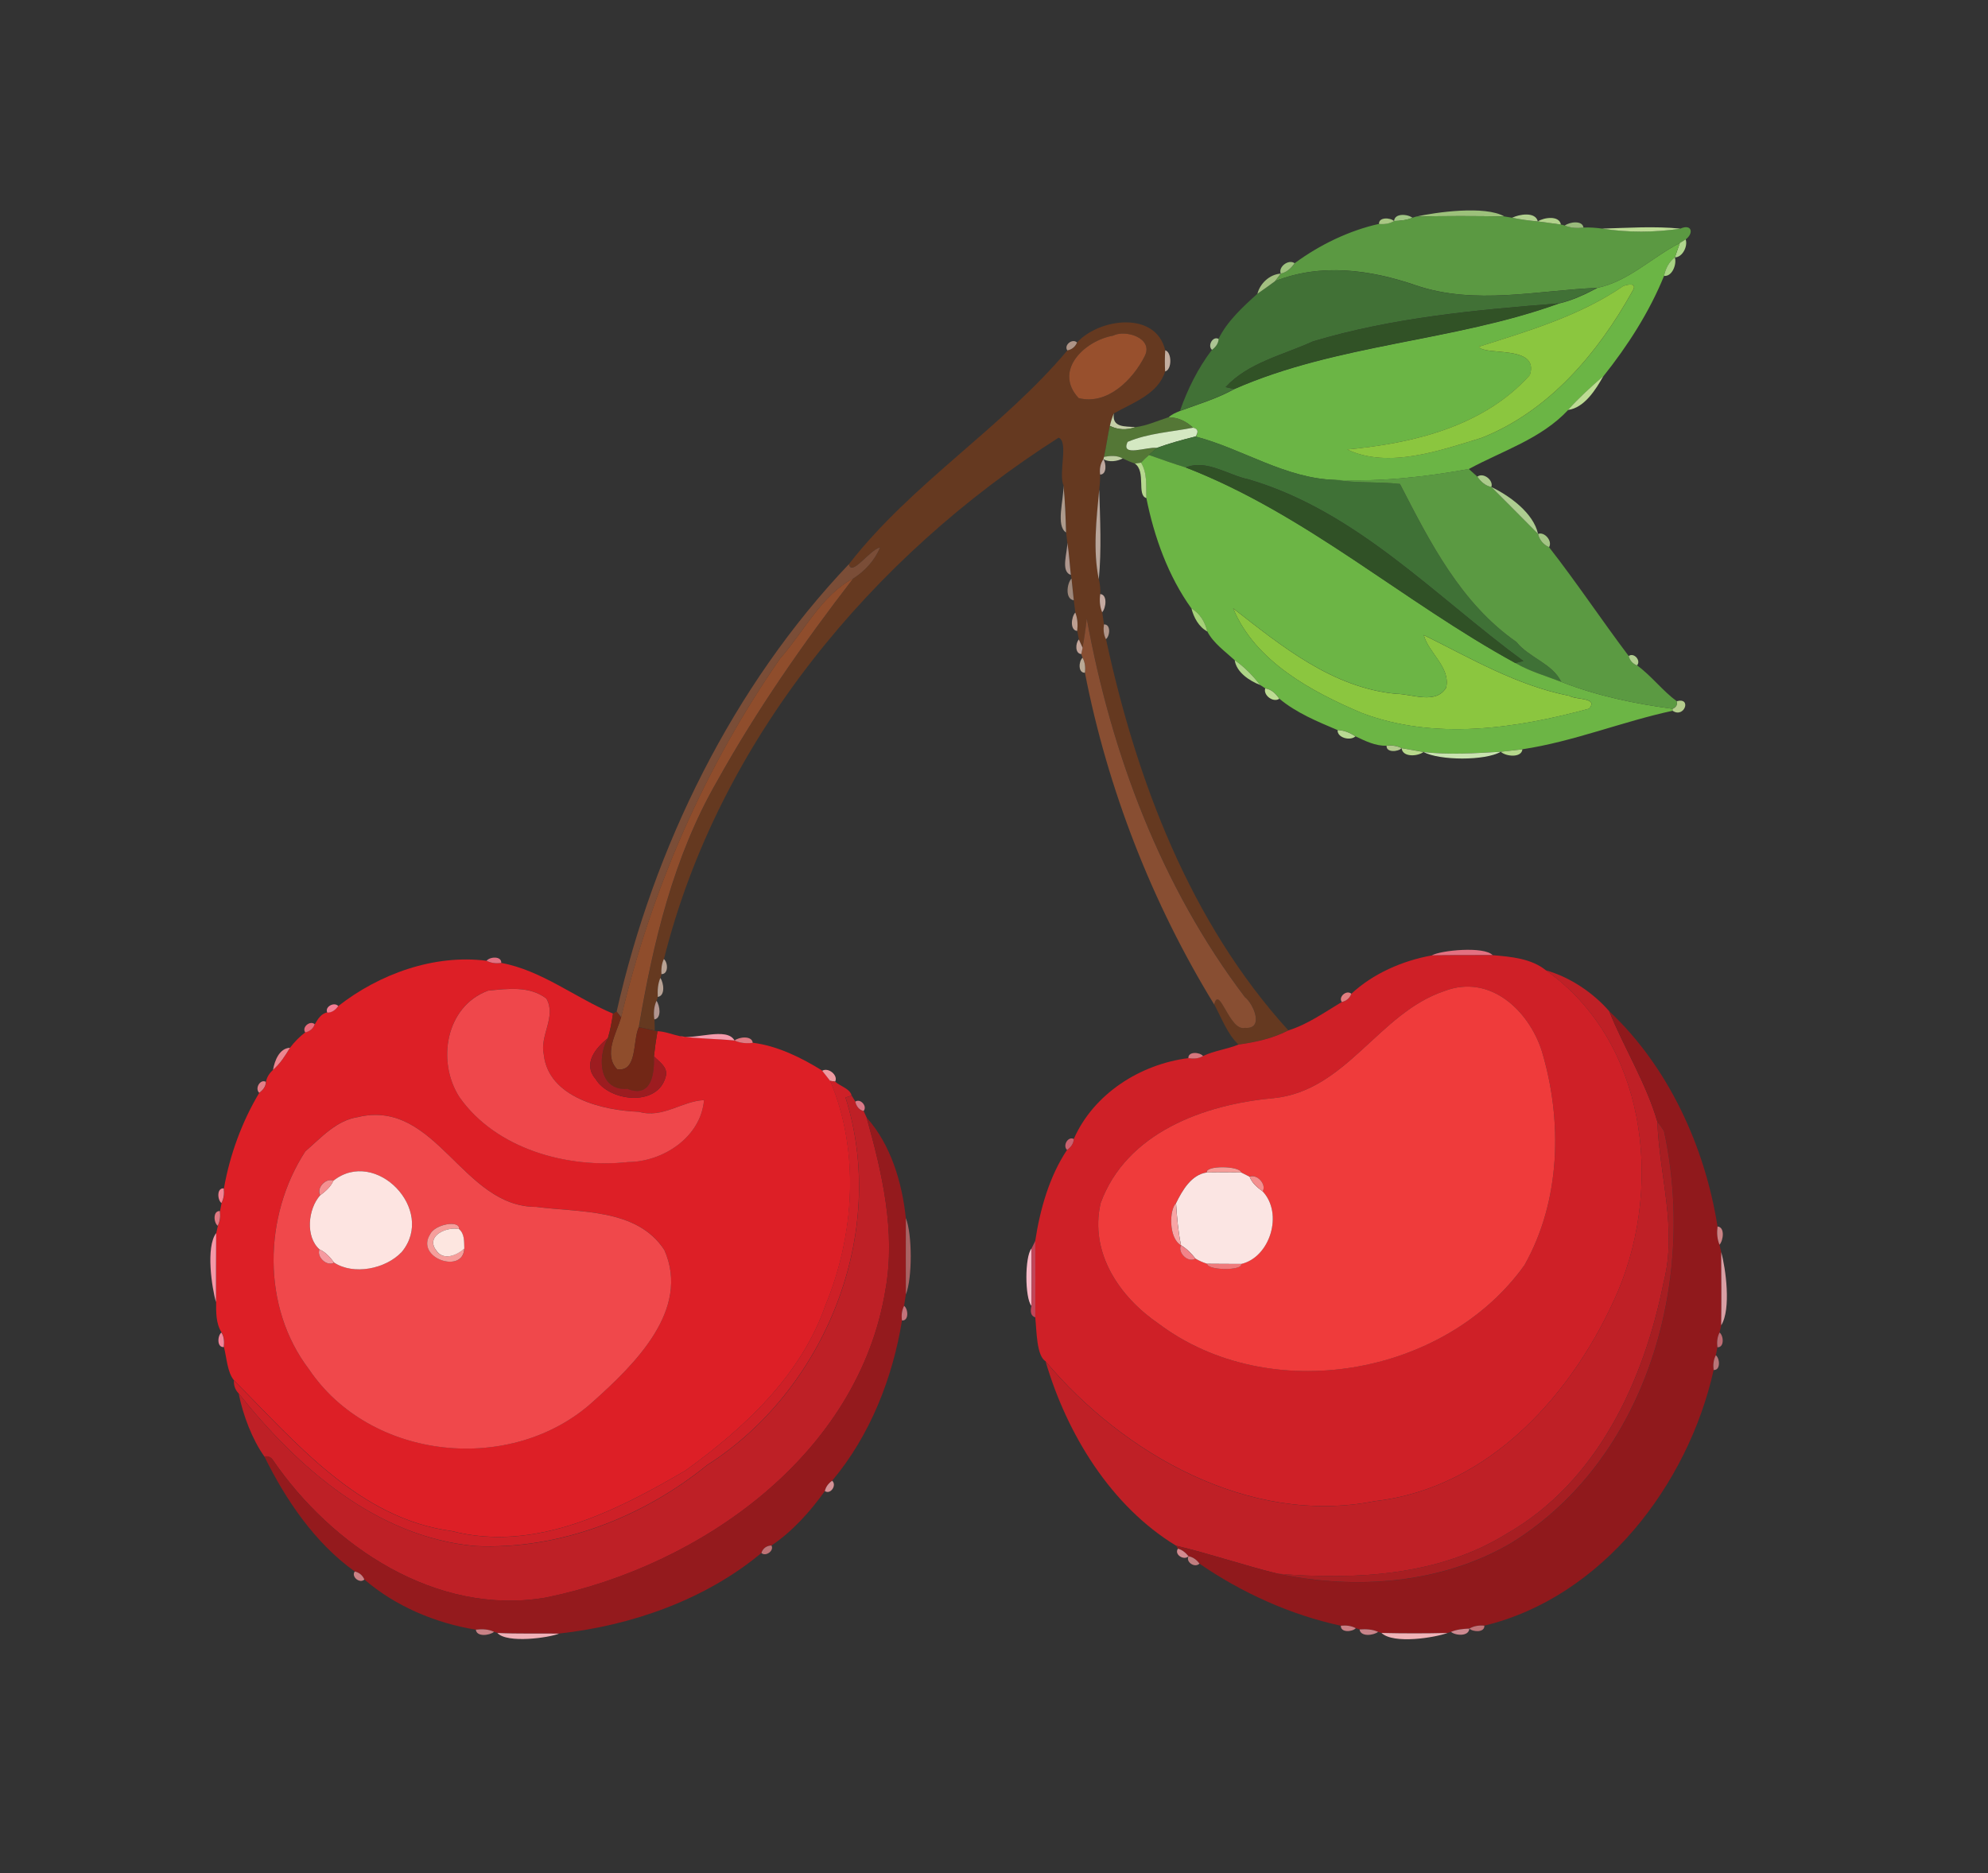 <?xml version="1.0" encoding="UTF-8"?>
<svg xmlns="http://www.w3.org/2000/svg" version="1.1" viewBox="0 0 332.16 313.05">
  <rect x="0" y="0" width="332.16" height="313.05" fill="#333333" stroke="none"/>
  <defs>
    <style>
      .cls-1 {
        fill: #b9da93;
      }

      .cls-2 {
        fill: #bcdb94;
      }

      .cls-3 {
        fill: #9e887b;
      }

      .cls-4 {
        fill: #bbaa96;
      }

      .cls-5 {
        fill: #f598a8;
      }

      .cls-6 {
        fill: #c4737b;
      }

      .cls-7 {
        fill: #ec8690;
      }

      .cls-8 {
        fill: #fbe5e3;
      }

      .cls-9 {
        fill: #f69e9b;
      }

      .cls-10 {
        fill: #5b9a42;
      }

      .cls-11 {
        fill: #f7a5a5;
      }

      .cls-12 {
        fill: #f28389;
      }

      .cls-13 {
        fill: #cc8385;
      }

      .cls-14 {
        fill: #e37e87;
      }

      .cls-15 {
        fill: #3f7136;
      }

      .cls-16 {
        fill: #b7a194;
      }

      .cls-17 {
        fill: #ee99a0;
      }

      .cls-18 {
        fill: #cf2027;
      }

      .cls-19 {
        fill: #ef3b3b;
      }

      .cls-20 {
        fill: #b6d98e;
      }

      .cls-21 {
        fill: #e17882;
      }

      .cls-22 {
        fill: #cd8990;
      }

      .cls-23 {
        fill: #c88185;
      }

      .cls-24 {
        fill: #722716;
      }

      .cls-25 {
        fill: #aed687;
      }

      .cls-26 {
        fill: #b8a294;
      }

      .cls-27 {
        fill: #b8d98c;
      }

      .cls-28 {
        fill: #b0cf8e;
      }

      .cls-29 {
        fill: #bd9f91;
      }

      .cls-30 {
        fill: #fde4e1;
      }

      .cls-31 {
        fill: #941a1d;
      }

      .cls-32 {
        fill: #f38291;
      }

      .cls-33 {
        fill: #a4c585;
      }

      .cls-34 {
        fill: #becda2;
      }

      .cls-35 {
        fill: #cb8085;
      }

      .cls-36 {
        fill: #e07a82;
      }

      .cls-37 {
        fill: #653920;
      }

      .cls-38 {
        fill: #c24558;
      }

      .cls-39 {
        fill: #f37e94;
      }

      .cls-40 {
        fill: #d59196;
      }

      .cls-41 {
        fill: #af978e;
      }

      .cls-42 {
        fill: #e86a7a;
      }

      .cls-43 {
        fill: #b5d88c;
      }

      .cls-44 {
        fill: #98502d;
      }

      .cls-45 {
        fill: #bda79e;
      }

      .cls-46 {
        fill: #b8a59a;
      }

      .cls-47 {
        fill: #ae9b8c;
      }

      .cls-48 {
        fill: #b1ce8f;
      }

      .cls-49 {
        fill: #a7d382;
      }

      .cls-50 {
        fill: #c3aea0;
      }

      .cls-51 {
        fill: #6bb545;
      }

      .cls-52 {
        fill: #8f4d2c;
      }

      .cls-53 {
        fill: #9d1c20;
      }

      .cls-54 {
        fill: #e37d7f;
      }

      .cls-55 {
        fill: #daa0a5;
      }

      .cls-56 {
        fill: #7a4d37;
      }

      .cls-57 {
        fill: #a71e22;
      }

      .cls-58 {
        fill: #f8bbc8;
      }

      .cls-59 {
        fill: #b2d28b;
      }

      .cls-60 {
        fill: #f38499;
      }

      .cls-61 {
        fill: #bddc92;
      }

      .cls-62 {
        fill: #bd6c73;
      }

      .cls-63 {
        fill: #c5aaa1;
      }

      .cls-64 {
        fill: #f0b0b7;
      }

      .cls-65 {
        fill: #b09589;
      }

      .cls-66 {
        fill: #547736;
      }

      .cls-67 {
        fill: #b4cd8d;
      }

      .cls-68 {
        fill: #9ec17e;
      }

      .cls-69 {
        fill: #f48e8e;
      }

      .cls-70 {
        fill: #9cc17a;
      }

      .cls-71 {
        fill: #c07478;
      }

      .cls-72 {
        fill: #acc493;
      }

      .cls-73 {
        fill: #ae9486;
      }

      .cls-74 {
        fill: #cb616f;
      }

      .cls-75 {
        fill: #be7376;
      }

      .cls-76 {
        fill: #90191c;
      }

      .cls-77 {
        fill: #6cb545;
      }

      .cls-78 {
        fill: #c4a59a;
      }

      .cls-79 {
        fill: #a9c783;
      }

      .cls-80 {
        fill: #f69c98;
      }

      .cls-81 {
        fill: #fde6e0;
      }

      .cls-82 {
        fill: #be2026;
      }

      .cls-83 {
        fill: #a96263;
      }

      .cls-84 {
        fill: #a5d178;
      }

      .cls-85 {
        fill: #b2c98c;
      }

      .cls-86 {
        fill: #cb8185;
      }

      .cls-87 {
        fill: #e37081;
      }

      .cls-88 {
        fill: #8bc63f;
      }

      .cls-89 {
        fill: #315226;
      }

      .cls-90 {
        fill: #adcd90;
      }

      .cls-91 {
        fill: #d38b90;
      }

      .cls-92 {
        fill: #d5767d;
      }

      .cls-93 {
        fill: #e37181;
      }

      .cls-94 {
        fill: #ef7b7c;
      }

      .cls-95 {
        fill: #b29590;
      }

      .cls-96 {
        fill: #ef474b;
      }

      .cls-97 {
        fill: #f59bac;
      }

      .cls-98 {
        fill: #dd1f26;
      }

      .cls-99 {
        fill: #a2bf80;
      }

      .cls-100 {
        fill: #b97578;
      }

      .cls-101 {
        fill: #d97887;
      }

      .cls-102 {
        fill: #b0d68d;
      }

      .cls-103 {
        fill: #c5cfa7;
      }

      .cls-104 {
        fill: #c9e3b0;
      }

      .cls-105 {
        fill: #c88389;
      }

      .cls-106 {
        fill: #417136;
      }

      .cls-107 {
        fill: #f59091;
      }

      .cls-108 {
        fill: #f0484b;
      }

      .cls-109 {
        fill: #305126;
      }

      .cls-110 {
        fill: #5b9942;
      }

      .cls-111 {
        fill: #ce2027;
      }

      .cls-112 {
        fill: #bddc94;
      }

      .cls-113 {
        fill: #bf2026;
      }

      .cls-114 {
        fill: #accb8c;
      }

      .cls-115 {
        fill: #f69aa0;
      }

      .cls-116 {
        fill: #d4e8c2;
      }

      .cls-117 {
        fill: #a0c484;
      }

      .cls-118 {
        fill: #f0b3b8;
      }

      .cls-119 {
        fill: #99ba7b;
      }

      .cls-120 {
        fill: #884e32;
      }

      .cls-121 {
        fill: #c17e80;
      }
    </style>
  </defs>
  <!-- Generator: Adobe Illustrator 28.7.0, SVG Export Plug-In . SVG Version: 1.2.0 Build 136)  -->
  <g>
    <g id="Layer_1">
      <g>
        <path class="cls-70" d="M236.56,36.21c3.39-.75,11.55-1.9,14.81-.03-4.94-.08-9.88-.11-14.81.03Z"/>
        <path class="cls-117" d="M232.93,36.95c.06-1.35,2.26-1.2,3.07-.55-.98.41-2.03.51-3.07.55Z"/>
        <path class="cls-110" d="M236,36.39l.56-.18c4.93-.15,9.87-.11,14.81-.03.32.06.97.16,1.3.21,1.41.29,2.83.49,4.28.61.97.13,2.9.39,3.86.52l.64.17c.99.39,2.06.46,3.12.34,1.04-.05,2.09.04,3.14.17,4.32.68,8.74.66,13.07,0,1.83-.82,2.29.71.89,1.8-.24.15-.74.45-.98.6-4.67,2.39-8.59,6.44-13.84,7.51-9.91.41-20.37,2.94-30.26-.42-7.64-2.64-15.92-3.74-23.53-.71.24-.32.71-.95.96-1.27,1-.2,1.76-.91,2.32-1.74,4.13-3.04,9.05-5.44,14.1-6.56.87.08,1.75-.04,2.52-.48,1.04-.04,2.09-.15,3.07-.55Z"/>
        <path class="cls-28" d="M252.66,36.39c1.18-.59,3.89-1.05,4.28.61-1.45-.12-2.87-.32-4.28-.61Z"/>
        <path class="cls-79" d="M230.41,37.43c-.08-1.17,1.88-1.09,2.52-.48-.76.45-1.65.56-2.52.48Z"/>
        <path class="cls-59" d="M256.94,37c1.03-.67,3.58-1.03,3.86.52-.97-.13-2.9-.39-3.86-.52Z"/>
        <path class="cls-119" d="M261.45,37.7c.76-.61,2.97-.93,3.12.34-1.06.12-2.13.06-3.12-.34Z"/>
        <path class="cls-2" d="M267.7,38.21c4.34-.13,8.72-.43,13.07,0-4.33.66-8.75.67-13.07,0Z"/>
        <path class="cls-102" d="M280.67,40.61c.24-.15.74-.45.98-.6.38,1.13-.52,2.99-1.81,3.01.27-.8.55-1.6.83-2.41Z"/>
        <path class="cls-51" d="M266.83,48.13c5.25-1.08,9.18-5.12,13.84-7.51-.29.8-.56,1.6-.83,2.41-1.01.75-1.56,1.89-1.81,3.09-2.47,6.06-6.07,11.67-10.14,16.77-2.06,1.77-4.07,3.61-5.89,5.64-4.53,4.84-10.99,6.81-16.59,9.86-7.35,1.34-14.75,2.15-22.25,1.83-8.42-.23-15.53-5.2-23.37-7.25.43-.67.5-1.27-.43-1.46-1.14-1.08-2.52-1.77-4.12-1.74.53-.54,1.26-.82,1.95-1.1,3.04-1.12,6.17-2.05,9.02-3.63,17.25-7.58,36.61-7.93,54.23-14.3,2.26-.52,4.36-1.52,6.41-2.59ZM271.24,47.8c-7.3,5-15.82,7.5-24.14,10.14.87,1.59,10.2-.38,8.52,4.74-7.71,8.6-19.45,11.4-30.51,12.44,6.85,3.27,15.56.15,22.46-1.95,11.23-4.45,19.44-14.17,25.18-24.5.87-1.39-.57-1.22-1.5-.87Z"/>
        <path class="cls-49" d="M278.03,46.11c.25-1.2.8-2.34,1.81-3.09.35,1.13-.44,3.24-1.81,3.09Z"/>
        <path class="cls-68" d="M213.99,45.73c-.45-1.13,1.31-2.47,2.32-1.74-.56.83-1.32,1.53-2.32,1.74Z"/>
        <path class="cls-106" d="M213.03,46.99c7.61-3.03,15.89-1.92,23.53.71,9.89,3.36,20.35.83,30.26.42-2.05,1.06-4.15,2.07-6.41,2.59-13.73,1.08-27.75,2.36-41.02,6.34-4.95,2.27-10.83,3.54-14.61,7.65.35.08,1.05.24,1.4.32-2.85,1.58-5.97,2.51-9.02,3.63,1.26-3.61,3.01-7.12,5.32-10.17.6-.45,1.08-1.05,1.11-1.83,1.43-2.95,4.05-5.34,6.48-7.54,1-.68,1.97-1.4,2.95-2.11Z"/>
        <path class="cls-99" d="M210.09,49.11c.42-1.72,2.04-3.27,3.9-3.38-.24.32-.72.95-.96,1.27-.98.71-1.95,1.43-2.95,2.11Z"/>
        <path class="cls-88" d="M271.24,47.8c.93-.35,2.38-.52,1.5.87-5.74,10.33-13.95,20.05-25.18,24.5-6.9,2.11-15.61,5.23-22.46,1.95,11.06-1.04,22.8-3.84,30.51-12.44,1.68-5.13-7.65-3.16-8.52-4.74,8.32-2.64,16.85-5.14,24.14-10.14Z"/>
        <path class="cls-88" d="M206.04,101.67c8.1,6.33,16.59,13.28,27.24,14.29,2.62,0,6.62,1.84,8.35-1.04.74-3.44-2.92-5.73-3.75-8.79,7.8,3.86,15.57,8.46,24.32,10.16,1.11.71,4.94.25,3.31,2.15-12.25,3.32-25.74,5.35-37.98.72-8.42-3.57-17.85-8.66-21.49-17.48Z"/>
        <path class="cls-89" d="M219.4,57.05c13.28-3.98,27.3-5.26,41.02-6.34-17.62,6.37-36.98,6.72-54.23,14.3-.35-.08-1.05-.24-1.4-.32,3.78-4.11,9.66-5.37,14.61-7.65Z"/>
        <path class="cls-37" d="M179.95,57.24c3.74-4.08,13.19-5.32,14.74,1.31-.08,1.18-.08,2.36-.02,3.54-1.16,3.78-5.41,5.22-8.57,7-.28.67-.5,1.37-.66,2.08-.38,1.71-.6,3.46-.97,5.18l-.1.39c-.53.74-.67,1.67-.55,2.57,0,.83-.05,1.67-.15,2.5-.46,4.95-1.08,10.08-.07,15,.2.81.28,1.63.24,2.46-.14,1.03-.09,2.08.32,3.05.07.5.22,1.52.3,2.02-.12.83-.06,1.7.33,2.46,5.1,23.6,14.02,47.3,30.47,65.4-2.6,1.35-5.46,1.95-8.34,2.37-1.87-1.79-2.81-4.43-4.04-6.7.85-3.42,2.55,4.54,5.13,3.9,3.32.29,1.39-4.08,0-5.13-13.98-18.47-22.32-40.62-26.42-63.27-.17,1.63-.41,3.25-.71,4.87-.15-.34-.46-1.04-.62-1.38-.06-.36-.2-1.07-.27-1.43.11-1.04.06-2.09-.32-3.08-.06-.51-.2-1.54-.26-2.05-.1-.91-.28-2.73-.38-3.64l-.1-.6c-.21-1.8-.29-3.61-.6-5.39-.05-.42-.15-1.27-.2-1.69-.08-2.62-.16-5.25-.43-7.86-.9-1.98.89-7.34-.83-7.97-31.26,19.92-56.82,50.72-65.93,87.12-.38.78-.46,1.66-.41,2.52l-.18.64c-.43,1.01-.48,2.09-.43,3.17l-.2.64c-.45.97-.52,2.06-.36,3.11,0,.47.03,1.4.04,1.87-.88-.2-1.76-.39-2.64-.57,2.39-14.17,5.8-28.49,13.05-41.06,6.63-11.93,14.45-23.15,22.78-33.94,1.92-1.22,3.61-3.04,4.46-5.17-1.74.4-4.78,4.97-5.19,2.78,10.52-13.53,25.58-22.71,36.5-35.72.74-.13,1.34-.62,1.62-1.32ZM185.97,56.1c-4.71.83-10.03,5.81-5.75,10.43,4.79,1.24,9.06-3.06,11.05-7.03,1.5-3-3.22-4.47-5.3-3.4Z"/>
        <path class="cls-44" d="M185.97,56.1c2.08-1.07,6.79.4,5.3,3.4-1.99,3.97-6.26,8.26-11.05,7.03-4.28-4.62,1.04-9.6,5.75-10.43Z"/>
        <path class="cls-72" d="M202.5,58.47c-.79-.69.13-2.36,1.11-1.83-.03.78-.51,1.38-1.11,1.83Z"/>
        <path class="cls-73" d="M178.33,58.56c-.62-.89.85-2.06,1.62-1.32-.28.71-.88,1.19-1.62,1.32Z"/>
        <path class="cls-50" d="M194.69,58.54c1.13.32,1.15,3.25-.02,3.54-.06-1.18-.06-2.36.02-3.54Z"/>
        <path class="cls-112" d="M261.99,68.51c1.82-2.02,3.83-3.86,5.89-5.64-1.23,2.22-3.17,5.3-5.89,5.64Z"/>
        <path class="cls-103" d="M185.44,71.17c.16-.71.38-1.41.66-2.08-.33,2.43,1.89,2.13,3.62,2.3-1.53.52-2.96.45-4.28-.22Z"/>
        <path class="cls-66" d="M189.72,71.39c1.91-.25,3.68-1.06,5.5-1.65,1.6-.03,2.98.67,4.12,1.74-3.64.71-7.46.91-10.92,2.36-1.3,2.67,3.32.76,4.85,1.03-.44.39-.87.78-1.31,1.17-.46.41-.9.83-1.32,1.28-.27.04-.79.11-1.05.15-.68-.25-1.35-.53-2-.85-.96-.55-2.09-.46-3.13-.27.38-1.72.6-3.47.97-5.18,1.32.66,2.74.74,4.28.22Z"/>
        <path class="cls-116" d="M188.42,73.84c3.46-1.45,7.28-1.65,10.92-2.36.94.2.86.79.43,1.46-2.2.55-4.38,1.14-6.5,1.92-1.53-.27-6.15,1.64-4.85-1.03Z"/>
        <path class="cls-15" d="M193.27,74.87c2.12-.78,4.3-1.38,6.5-1.92,7.84,2.05,14.95,7.02,23.37,7.25,3.55.58,7.18.27,10.76.68,5.02,9.74,10.19,19.94,19.46,26.41,2.06,2.62,6.05,3.6,7.49,6.67-2.59-.99-5.28-1.76-7.69-3.16.34-.08,1.02-.25,1.36-.33-14.77-10.84-27.83-25.04-45.92-30.36-3.39-.69-7.04-3.41-10.48-1.98-2.08-.64-4.12-1.39-6.17-2.09.43-.39.87-.78,1.31-1.17Z"/>
        <path class="cls-34" d="M184.46,76.35c1.04-.19,2.18-.28,3.13.27-.96.5-2.27.66-3.23.13l.1-.39Z"/>
        <path class="cls-77" d="M190.65,77.32c.41-.45.85-.87,1.32-1.28,2.05.71,4.09,1.46,6.17,2.09,20.08,7.79,36.3,22.42,55.05,32.67,2.4,1.4,5.1,2.16,7.69,3.16,5.95,2.34,12.28,3.65,18.61,4.5v.32c-8.45,1.82-16.59,5.16-25.11,6.44-.9.1-2.72.31-3.62.41-4.3.24-8.63.55-12.91.04-.91-.16-2.74-.48-3.65-.64-.78-.41-1.66-.52-2.52-.4-1.85.06-3.57-.79-5.2-1.57-.9-.59-1.89-1.03-2.98-1.04-3.37-1.43-6.93-2.89-9.74-5.25-.57-.82-1.31-1.58-2.35-1.73-.21-.13-.63-.41-.84-.55-1.25-1.56-2.62-3.02-4.27-4.15-1.6-1.48-3.55-2.83-4.57-4.79-.39-1.59-1.22-3.01-2.66-3.86-3.88-5.39-6.23-11.95-7.53-18.44-.09-2.01.19-4.13-.9-5.92ZM206.04,101.67c3.64,8.83,13.07,13.92,21.49,17.48,12.24,4.63,25.73,2.6,37.98-.72,1.63-1.9-2.2-1.45-3.31-2.15-8.75-1.7-16.52-6.3-24.32-10.16.83,3.06,4.5,5.35,3.75,8.79-1.73,2.88-5.73,1.04-8.35,1.04-10.65-1.01-19.14-7.96-27.24-14.29Z"/>
        <path class="cls-45" d="M183.81,79.31c-.11-.9.02-1.82.55-2.57.48.69.58,2.59-.55,2.57Z"/>
        <path class="cls-20" d="M189.6,77.47c.26-.04.78-.11,1.05-.15,1.09,1.79.81,3.91.9,5.92-1.69-.46,0-4.44-1.95-5.78Z"/>
        <path class="cls-109" d="M198.14,78.14c3.44-1.43,7.09,1.29,10.48,1.98,18.09,5.32,31.15,19.52,45.92,30.36-.34.08-1.02.25-1.36.33-18.75-10.25-34.96-24.88-55.05-32.67Z"/>
        <path class="cls-10" d="M223.15,80.2c7.51.32,14.91-.48,22.25-1.83.36.32,1.08.97,1.44,1.29.57.82,1.32,1.53,2.34,1.73,2.59,2.62,5.21,5.21,7.8,7.84.21,1.01.9,1.8,1.84,2.22,4.58,5.86,8.79,12.2,13.31,18.19.18.73.68,1.31,1.39,1.56,2.41,1.75,4.23,4.22,6.63,5.99.17.57-.14,1.06-.68,1.27-6.33-.85-12.66-2.16-18.61-4.5-1.45-3.07-5.43-4.06-7.49-6.67-9.28-6.47-14.44-16.67-19.46-26.41-3.58-.41-7.21-.1-10.76-.68Z"/>
        <path class="cls-114" d="M246.84,79.66c1-.76,2.74.6,2.34,1.73-1.01-.2-1.77-.9-2.34-1.73Z"/>
        <path class="cls-47" d="M177.69,81.13c.27,2.61.35,5.23.43,7.86-1.76-1.11-.36-5.53-.43-7.86Z"/>
        <path class="cls-90" d="M249.18,81.39c3.07,1.48,7.04,4.35,7.8,7.84-2.59-2.63-5.21-5.23-7.8-7.84Z"/>
        <path class="cls-46" d="M183.59,96.82c-1.01-4.92-.39-10.05.07-15,.15,4.99.41,10.02-.07,15Z"/>
        <path class="cls-33" d="M256.98,89.23c1.08-.42,2.46,1.2,1.84,2.22-.94-.42-1.63-1.22-1.84-2.22Z"/>
        <path class="cls-41" d="M178.32,90.69c.32,1.78.39,3.59.6,5.39-1.78-.57-.53-3.78-.6-5.39Z"/>
        <path class="cls-56" d="M141.84,94.28c.41,2.19,3.45-2.38,5.19-2.78-.85,2.13-2.54,3.95-4.46,5.17-5.28,2.78-8.25,8.9-12.2,13.36-12.56,18.1-21.52,38.57-26.58,59.99-.18-.24-.57-.72-.76-.96,6.21-27.5,19.37-54.34,38.81-74.78Z"/>
        <path class="cls-52" d="M130.36,110.03c3.95-4.46,6.91-10.58,12.2-13.36-8.33,10.79-16.15,22.01-22.78,33.94-7.25,12.58-10.65,26.89-13.05,41.06-1.05,2.24-.17,7.54-3.62,7.02-2.32-2.46-.13-5.99.67-8.67,5.06-21.43,14.02-41.9,26.58-59.99Z"/>
        <path class="cls-3" d="M179.03,96.68c.1.91.28,2.73.38,3.64-1.46-.18-1.18-2.78-.38-3.64Z"/>
        <path class="cls-63" d="M183.83,99.28c1.25.11.97,2.32.32,3.05-.41-.97-.46-2.02-.32-3.05Z"/>
        <path class="cls-84" d="M199.07,101.68c1.44.85,2.27,2.27,2.66,3.86-1.42-.74-2.29-2.36-2.66-3.86Z"/>
        <path class="cls-29" d="M179.66,102.37c.39.98.44,2.04.32,3.08-1.26-.13-.99-2.33-.32-3.08Z"/>
        <path class="cls-120" d="M181.58,103.38c4.11,22.65,12.44,44.81,26.42,63.27,1.39,1.04,3.32,5.41,0,5.13-2.58.64-4.28-7.32-5.13-3.9-10.35-16.89-17.8-35.96-21.6-55.45.11-.86.03-1.74-.39-2.5l-.22-.62c.05-.26.16-.79.21-1.06.3-1.62.53-3.24.71-4.87Z"/>
        <path class="cls-65" d="M184.45,104.36c1.17-.08,1.03,1.92.33,2.46-.39-.76-.45-1.62-.33-2.46Z"/>
        <path class="cls-78" d="M180.26,106.87c.15.34.46,1.04.62,1.38-.05.27-.16.8-.21,1.06-1.08-.06-.99-1.84-.41-2.44Z"/>
        <path class="cls-48" d="M272.13,109.64c.86-.65,2.11.76,1.39,1.56-.71-.25-1.22-.83-1.39-1.56Z"/>
        <path class="cls-4" d="M180.88,109.93c.42.76.5,1.64.39,2.5-1.17.06-1.05-1.92-.39-2.5Z"/>
        <path class="cls-25" d="M206.3,110.34c1.65,1.13,3.02,2.59,4.27,4.15-1.79-.69-3.98-2.13-4.27-4.15Z"/>
        <path class="cls-61" d="M211.4,115.05c1.04.15,1.78.9,2.35,1.73-1.01.71-2.73-.6-2.35-1.73Z"/>
        <path class="cls-67" d="M280.16,117.19c2.55-.7,1.26,2.92-.69,1.6v-.32c.55-.22.87-.7.69-1.27Z"/>
        <path class="cls-1" d="M223.49,122.03c1.09.01,2.08.45,2.98,1.04-.89.8-3.06.22-2.98-1.04Z"/>
        <path class="cls-85" d="M231.67,124.64c.86-.11,1.74,0,2.52.4-.6.63-2.59.77-2.52-.4Z"/>
        <path class="cls-27" d="M234.19,125.04c.91.17,2.74.48,3.65.64-.97.74-3.5.92-3.65-.64Z"/>
        <path class="cls-43" d="M250.75,125.64c.9-.1,2.72-.31,3.62-.41-.15,1.47-2.76,1.21-3.62.41Z"/>
        <path class="cls-104" d="M237.84,125.68c4.28.5,8.61.2,12.91-.04-2.59,1.52-10.24,1.48-12.91.04Z"/>
        <path class="cls-93" d="M239.21,159.68c1.45-.85,8.73-1.59,10.2-.04-3.41.02-6.8-.01-10.2.04Z"/>
        <path class="cls-18" d="M225.78,166.09c3.6-3.36,8.53-5.53,13.44-6.41,3.4-.06,6.79-.03,10.2-.04,3.03.25,6.45.55,8.88,2.53,16.63,11.72,19.64,35.48,12.09,53.51-7.25,16.95-21.38,32.98-40.63,35.19-21.06,4.19-42.21-8.02-55.05-23.35-1.55-.95-1.49-5.11-1.74-7.37.02-4.27.03-8.51,0-12.77.8-5.24,2.35-10.77,5.32-15.21.61-.43,1.09-1.04,1.12-1.82,3.32-7.56,11.12-12.5,19.15-13.51.83.12,1.71.08,2.45-.36,1.88-.88,3.99-1.12,5.91-1.9,2.88-.41,5.74-1.02,8.34-2.37,3.27-1.03,6.03-3.02,8.93-4.75.74-.15,1.35-.64,1.59-1.38ZM241.36,165.62c-11.05,3.69-16.36,16.71-28.63,17.92-11.51,1.03-24.56,5.75-28.84,17.56-1.88,8.29,3.18,15.67,9.68,20.11,18.44,13.86,47.8,8.88,61.14-9.77,6.07-10.75,6.39-24.18,2.89-35.81-2.14-6.69-8.6-12.91-16.24-10.01Z"/>
        <path class="cls-98" d="M56.52,168.14c6.87-5.38,16.04-8.69,24.78-7.57.75.4,1.61.48,2.45.36,6.72,1.22,12.41,5.85,18.67,8.47-.2,1.38-.45,2.76-.86,4.11-2.04,1.62-4.22,4.29-2.07,6.78,2.25,3.83,10.41,4.76,11.73-.34.46-1.56-1.04-2.46-1.96-3.41.15-1.41.35-2.81.59-4.2,1.29.04,2.5.57,3.76.83,3.01.43,6.08.4,9.12.71.95.45,2,.53,3.04.39,4.13.52,8.09,2.47,11.62,4.66.43.56.87,1.11,1.32,1.68,5,11.78,4.08,25.83-.8,37.57-4.09,11.73-13.52,20.45-23.34,27.56-11.62,6.81-25.22,13.73-39.06,10.14-15.57-2.07-26.12-14.87-36.41-25.18-1.13-1.36-1.22-3.79-1.69-5.6.08-.83.08-1.71-.4-2.43-.96-1.53-.9-3.36-.9-5.09,0-3.85-.02-7.69.03-11.53.06-.31.2-.91.27-1.22.39-.76.46-1.62.36-2.46.06-.33.2-1.01.26-1.34.4-.76.48-1.62.39-2.45.97-5.57,3.03-11.17,5.92-15.98.62-.43,1.1-1.04,1.11-1.83.12-.79.64-1.48,1.2-2.01,1.19-1.02,2.02-2.36,2.83-3.68.72-.97,1.59-1.83,2.55-2.57.74-.15,1.35-.63,1.59-1.36.46-.82,1.09-1.83,2.11-1.95.79.01,1.4-.48,1.83-1.1ZM81.52,165.57c-7.05,2.62-8.59,11.82-4.76,17.77,6.1,8.7,18.08,11.98,28.18,10.86,5.86-.03,12.17-4.18,12.69-10.35-3.66.15-6.88,3.11-10.87,1.95-5.9-.22-15.14-2.3-15.91-9.6-.69-3.17,2.18-6.32.43-9.33-2.81-2.14-6.46-1.64-9.76-1.31ZM59.9,186.67c-3.69.53-6.21,3.44-8.88,5.74-7.04,10.84-7.34,26.02.62,36.44,10.32,15.28,33.95,17.71,47.51,5.33,6.8-6.09,16.29-15.28,11.85-25.28-4.55-7.01-14.17-6.24-21.41-7.21-12.35.04-16.67-18.01-29.69-15.03Z"/>
        <path class="cls-87" d="M81.3,160.57c.54-.7,2.53-.82,2.45.36-.84.12-1.7.04-2.45-.36Z"/>
        <path class="cls-26" d="M110.51,162.8c-.05-.86.03-1.73.41-2.52.71.58.79,2.56-.41,2.52Z"/>
        <path class="cls-113" d="M258.29,162.17c4.01,1.1,7.97,3.8,10.58,6.83,2.48,6.15,6.16,11.98,8.05,18.48.32,8.95,3.36,17.83,1.03,26.88-3.29,16.45-11.06,33.29-26.16,41.94-11.4,7.1-25.27,7.76-38.25,6.72-5.72-1.4-11.3-3.33-17.03-4.69-10.9-6.62-18.26-18.68-21.81-30.8,12.84,15.33,33.98,27.54,55.05,23.35,19.25-2.21,33.38-18.24,40.63-35.19,7.55-18.03,4.54-41.8-12.09-53.51Z"/>
        <path class="cls-16" d="M109.9,166.61c-.05-1.08,0-2.16.43-3.17.58.82.86,2.99-.43,3.17Z"/>
        <path class="cls-96" d="M81.52,165.57c3.3-.33,6.95-.83,9.76,1.31,1.74,3.01-1.13,6.16-.43,9.33.78,7.3,10.02,9.39,15.91,9.6,3.99,1.15,7.21-1.81,10.87-1.95-.52,6.17-6.83,10.32-12.69,10.35-10.1,1.12-22.08-2.16-28.18-10.86-3.83-5.95-2.29-15.15,4.76-17.77Z"/>
        <path class="cls-19" d="M241.36,165.62c7.64-2.9,14.1,3.32,16.24,10.01,3.5,11.63,3.18,25.06-2.89,35.81-13.34,18.66-42.7,23.64-61.14,9.77-6.5-4.44-11.56-11.82-9.68-20.11,4.28-11.81,17.33-16.53,28.84-17.56,12.27-1.21,17.57-14.23,28.63-17.92ZM201.63,195.94c-2.59.37-4.09,3-5.14,5.16-1.09.96-1.3,5.79.83,7-.61,1.26,1.18,3.01,2.42,2.24.62.36,1.27.65,1.95.86.07,1.15,6.01,1.18,5.69.03,4.83-1.12,7.07-8.4,3.58-12.13.69-1.19-.95-2.95-2.18-2.45-.35-.18-1.06-.53-1.41-.71-.29-1.13-5.99-1.19-5.75,0Z"/>
        <path class="cls-54" d="M224.19,167.46c-.62-.86.8-2.08,1.59-1.38-.24.73-.85,1.22-1.59,1.38Z"/>
        <path class="cls-95" d="M109.33,170.37c-.15-1.05-.08-2.14.36-3.11.57.78.88,2.95-.36,3.11Z"/>
        <path class="cls-39" d="M54.69,169.24c-.5-.97,1.15-1.86,1.83-1.1-.43.62-1.04,1.11-1.83,1.1Z"/>
        <path class="cls-24" d="M102.42,169.41l.6-.34c.19.24.57.72.76.96-.8,2.68-2.99,6.21-.67,8.67,3.44.52,2.57-4.78,3.62-7.02.89.17,1.76.36,2.64.57l.48.11c-.24,1.39-.44,2.78-.59,4.2.08,2.61-.25,7.08-4.42,5.44-4.76.36-5.09-5.28-3.28-8.47.41-1.34.66-2.73.86-4.11Z"/>
        <path class="cls-76" d="M276.92,187.48c-1.89-6.5-5.57-12.33-8.05-18.48,9.89,9.28,15.99,22.63,18.1,35.98-.13,1.03-.08,2.08.33,3.05.07.31.21.92.28,1.23.02,4.08.06,8.16,0,12.23-.06.3-.2.9-.27,1.21-.39.76-.47,1.62-.36,2.46-.06.33-.2,1.01-.26,1.34-.41.75-.48,1.61-.37,2.46-4.27,19.17-18.61,37.99-38.32,42.73-.87-.08-1.75.04-2.51.49-1.04.04-2.1.15-3.07.55l-.56.18c-3.69.09-7.37.09-11.04,0l-.56-.18c-.97-.45-2.06-.48-3.1-.41l-.63-.21c-.77-.42-1.64-.5-2.49-.41-8.4-1.8-16.6-5.53-23.63-10.37-.46-.62-1.08-1.09-1.83-1.23-.47-.58-1.04-1.08-1.77-1.26l-.29-.51c5.73,1.36,11.31,3.29,17.03,4.69,13.02,2.74,27.43,1.71,39.09-5.21,22.61-14.1,30.84-43.75,25.39-68.79-.34-.53-.71-1.04-1.1-1.53Z"/>
        <path class="cls-42" d="M51,172.54c-.62-.87.81-2.06,1.59-1.36-.24.73-.85,1.21-1.59,1.36Z"/>
        <path class="cls-97" d="M113.61,173.19c2.5.63,7.84-1.63,9.12.71-3.04-.31-6.11-.28-9.12-.71Z"/>
        <path class="cls-53" d="M99.49,180.29c-2.15-2.49.03-5.16,2.07-6.78-1.81,3.2-1.48,8.84,3.28,8.47,4.17,1.64,4.5-2.83,4.42-5.44.92.94,2.43,1.85,1.96,3.41-1.32,5.09-9.48,4.16-11.73.34Z"/>
        <path class="cls-36" d="M122.73,173.9c.75-.62,2.93-.85,3.04.39-1.04.13-2.09.05-3.04-.39Z"/>
        <path class="cls-7" d="M45.62,178.79c.27-1.52,1.05-3.6,2.83-3.68-.8,1.32-1.64,2.66-2.83,3.68Z"/>
        <path class="cls-108" d="M59.9,186.67c13.02-2.99,17.34,15.07,29.69,15.03,7.25.97,16.86.2,21.41,7.21,4.44,10-5.05,19.18-11.85,25.28-13.56,12.38-37.2,9.95-47.51-5.33-7.95-10.42-7.66-25.6-.62-36.44,2.67-2.3,5.19-5.21,8.88-5.74ZM55.7,197.33c-1.24-.55-2.91,1.24-2.2,2.43-2.05,2.29-2.51,6.94-.11,9.05-.57,1.24,1.23,2.92,2.43,2.2,3.22,2.11,8.61,1.11,11.33-1.8,5.76-7.02-4.39-17.47-11.45-11.88ZM71.85,206.32c-2.46,3.99,5.6,6.63,5.72,2.35-.04-1.13.08-2.43-.87-3.25.2-1.59-4.13-.83-4.85.9Z"/>
        <path class="cls-92" d="M198.56,176.85c-.08-1.15,1.88-1.04,2.45-.36-.74.45-1.62.48-2.45.36Z"/>
        <path class="cls-17" d="M137.38,178.96c.99-.64,2.71.73,2.16,1.81-.21-.04-.63-.1-.84-.13-.45-.57-.89-1.12-1.32-1.68Z"/>
        <path class="cls-14" d="M43.31,182.63c-.77-.69.14-2.34,1.11-1.83,0,.78-.49,1.39-1.11,1.83Z"/>
        <path class="cls-111" d="M138.7,180.64c.21.03.63.1.84.13.83.78,2.51,1.17,2.74,2.32-.25.08-.76.26-1.01.34,7.18,22.61-3.34,48.84-23.16,61.44-10.78,8.76-24.74,14.17-38.74,13.51-16.48-1.53-29.64-13.1-39.5-25.51-.57-.58-.83-1.3-.79-2.16,10.3,10.32,20.84,23.11,36.41,25.18,13.84,3.6,27.44-3.32,39.06-10.14,9.82-7.11,19.25-15.83,23.34-27.56,4.87-11.74,5.8-25.79.8-37.57Z"/>
        <path class="cls-82" d="M141.28,183.43c.25-.08.75-.26,1.01-.34.15.25.47.76.63,1.02.15.73.6,1.39,1.38,1.57.13.27.38.82.5,1.1,2.6,9.24,4.88,19.06,3.16,28.72-4.48,27.54-30.74,46.18-56.72,51.5-18.33,3.16-35.82-8.57-45.74-23.12-.35-.4-.79-.55-1.32-.45-2-2.78-3.59-6.91-4.3-10.54,9.86,12.4,23.02,23.97,39.5,25.51,14,.66,27.96-4.75,38.74-13.51,19.82-12.6,30.34-38.83,23.16-61.44Z"/>
        <path class="cls-101" d="M142.91,184.11c.85-.59,2.06.79,1.38,1.57-.77-.18-1.23-.84-1.38-1.57Z"/>
        <path class="cls-31" d="M147.95,215.49c1.71-9.66-.56-19.48-3.16-28.72,4.04,4.49,5.94,10.86,6.56,16.81-.03,4.25-.01,8.51,0,12.76-.08.47-.22,1.42-.29,1.89-.39.76-.48,1.61-.35,2.45-1.55,9.6-5.36,19.29-11.67,26.78-.6.42-1.06,1-1.22,1.73-2.41,3.4-5.48,6.81-8.92,9.1-.79,0-1.47.48-1.68,1.25-9.36,7.82-21.73,12.15-33.82,13.47-3.44-.06-6.87.06-10.3-.11l-.56-.18c-.95-.46-2.01-.48-3.04-.36-6.7-1.07-13.49-3.94-18.62-8.39-.29-.69-.87-1.19-1.61-1.34-6.64-4.75-11.52-11.94-15.1-19.22.53-.1.97.04,1.32.45,9.92,14.55,27.42,26.28,45.74,23.12,25.98-5.32,52.24-23.95,56.72-51.5Z"/>
        <path class="cls-57" d="M276.92,187.48c.39.49.76,1,1.1,1.53,5.45,25.04-2.78,54.69-25.39,68.79-11.66,6.91-26.07,7.95-39.09,5.21,12.99,1.04,26.86.38,38.25-6.72,15.1-8.64,22.87-25.48,26.16-41.94,2.32-9.05-.71-17.94-1.03-26.88Z"/>
        <path class="cls-74" d="M178.29,192.18c-.78-.69.15-2.34,1.12-1.82-.03.78-.51,1.39-1.12,1.82Z"/>
        <path class="cls-80" d="M201.63,195.94c-.24-1.18,5.46-1.12,5.75,0-1.94-.03-3.83-.02-5.75,0Z"/>
        <path class="cls-30" d="M55.7,197.33c7.06-5.59,17.2,4.85,11.45,11.88-2.73,2.92-8.12,3.92-11.33,1.8-.66-.89-1.41-1.73-2.43-2.2-2.39-2.11-1.94-6.76.11-9.05.89-.66,1.74-1.4,2.2-2.43Z"/>
        <path class="cls-8" d="M196.49,201.11c1.05-2.16,2.56-4.79,5.14-5.16,1.92-.01,3.81-.02,5.75,0,.36.18,1.06.53,1.41.71.39,1.07,1.29,1.8,2.18,2.45,3.48,3.72,1.24,11.01-3.58,12.13-1.92-.02-3.79,0-5.69-.03-.69-.21-1.34-.5-1.95-.86-.69-.87-1.47-1.67-2.42-2.24-.48-2.3-.68-4.66-.83-7Z"/>
        <path class="cls-69" d="M208.79,196.66c1.23-.5,2.87,1.26,2.18,2.45-.89-.66-1.78-1.38-2.18-2.45Z"/>
        <path class="cls-107" d="M53.51,199.76c-.71-1.2.96-2.98,2.2-2.43-.45,1.03-1.31,1.77-2.2,2.43Z"/>
        <path class="cls-32" d="M37,201.06c-.7-.55-.8-2.56.39-2.45.09.83.01,1.69-.39,2.45Z"/>
        <path class="cls-11" d="M197.32,208.11c-2.13-1.22-1.92-6.05-.83-7,.15,2.34.36,4.7.83,7Z"/>
        <path class="cls-21" d="M36.38,204.86c-.71-.55-.81-2.54.36-2.46.1.84.03,1.7-.36,2.46Z"/>
        <path class="cls-83" d="M151.35,203.58c1.08,2.67,1.1,10.07,0,12.76,0-4.25-.02-8.51,0-12.76Z"/>
        <path class="cls-9" d="M71.85,206.32c.73-1.73,5.05-2.49,4.85-.9-1.99-.46-5.55,1.06-3.9,3.45,1.17,1.9,3.45.99,4.76-.2-.12,4.29-8.18,1.64-5.72-2.35Z"/>
        <path class="cls-13" d="M286.97,204.98c1.26.1.98,2.31.33,3.05-.41-.97-.46-2.02-.33-3.05Z"/>
        <path class="cls-81" d="M72.81,208.87c-1.66-2.39,1.9-3.91,3.9-3.45.95.82.82,2.11.87,3.25-1.31,1.2-3.6,2.1-4.76.2Z"/>
        <path class="cls-5" d="M36.09,217.61c-.67-2.22-1.75-9.2.03-11.53-.04,3.84-.02,7.69-.03,11.53Z"/>
        <path class="cls-38" d="M172.34,208.68c.16-.32.48-.97.64-1.29.02,4.26.01,8.51,0,12.77-.69-.2-.9-.84-.64-1.92.02-3.2.04-6.37,0-9.56Z"/>
        <path class="cls-12" d="M197.32,208.11c.95.57,1.73,1.37,2.42,2.24-1.24.76-3.03-.98-2.42-2.24Z"/>
        <path class="cls-115" d="M53.39,208.81c1.02.46,1.77,1.31,2.43,2.2-1.2.72-2.99-.96-2.43-2.2Z"/>
        <path class="cls-58" d="M172.33,218.24c-1.11-1.34-1.12-8.21,0-9.56.03,3.18.01,6.36,0,9.56Z"/>
        <path class="cls-55" d="M287.58,209.26c.74,2.6,1.71,9.54,0,12.23.06-4.08.02-8.16,0-12.23Z"/>
        <path class="cls-94" d="M201.69,211.21c1.9.03,3.78.01,5.69.03.32,1.15-5.62,1.11-5.69-.03Z"/>
        <path class="cls-6" d="M150.71,220.69c-.13-.84-.04-1.69.35-2.45.7.53.82,2.53-.35,2.45Z"/>
        <path class="cls-60" d="M36.99,222.7c.48.71.48,1.59.4,2.43-1.16.1-1.08-1.87-.4-2.43Z"/>
        <path class="cls-62" d="M286.95,225.16c-.11-.85-.03-1.71.36-2.46.7.55.81,2.53-.36,2.46Z"/>
        <path class="cls-100" d="M286.32,228.96c-.11-.85-.04-1.71.37-2.46.69.55.8,2.55-.37,2.46Z"/>
        <path class="cls-40" d="M137.82,249.2c.15-.73.62-1.31,1.22-1.73.82.73-.26,2.37-1.22,1.73Z"/>
        <path class="cls-75" d="M127.22,259.55c.21-.77.89-1.25,1.68-1.25.48.87-.96,1.9-1.68,1.25Z"/>
        <path class="cls-91" d="M196.81,258.83c.73.18,1.3.68,1.77,1.26-.76.77-2.44-.29-1.77-1.26Z"/>
        <path class="cls-121" d="M198.58,260.09c.76.14,1.38.61,1.83,1.23-.75.78-2.34-.25-1.83-1.23Z"/>
        <path class="cls-86" d="M59.27,262.64c.74.15,1.32.64,1.61,1.34-.77.73-2.24-.46-1.61-1.34Z"/>
        <path class="cls-35" d="M224.04,271.7c.85-.09,1.72,0,2.49.41-.59.66-2.58.76-2.49-.41Z"/>
        <path class="cls-71" d="M245.5,272.18c.76-.45,1.64-.57,2.51-.49.08,1.17-1.88,1.09-2.51.49Z"/>
        <path class="cls-23" d="M79.51,272.36c1.03-.12,2.09-.1,3.04.36-.74.62-2.93.89-3.04-.36Z"/>
        <path class="cls-105" d="M227.16,272.32c1.04-.07,2.13-.04,3.1.41-.79.61-2.94.86-3.1-.41Z"/>
        <path class="cls-22" d="M242.43,272.73c.97-.41,2.02-.51,3.07-.55-.07,1.34-2.27,1.2-3.07.55Z"/>
        <path class="cls-64" d="M83.1,272.91c3.43.17,6.86.06,10.3.11-1.59.68-8.67,1.69-10.3-.11Z"/>
        <path class="cls-118" d="M230.82,272.91c3.67.09,7.35.09,11.04,0-2.11.78-9.01,1.91-11.04,0Z"/>
      </g>
    </g>
  </g>
</svg>